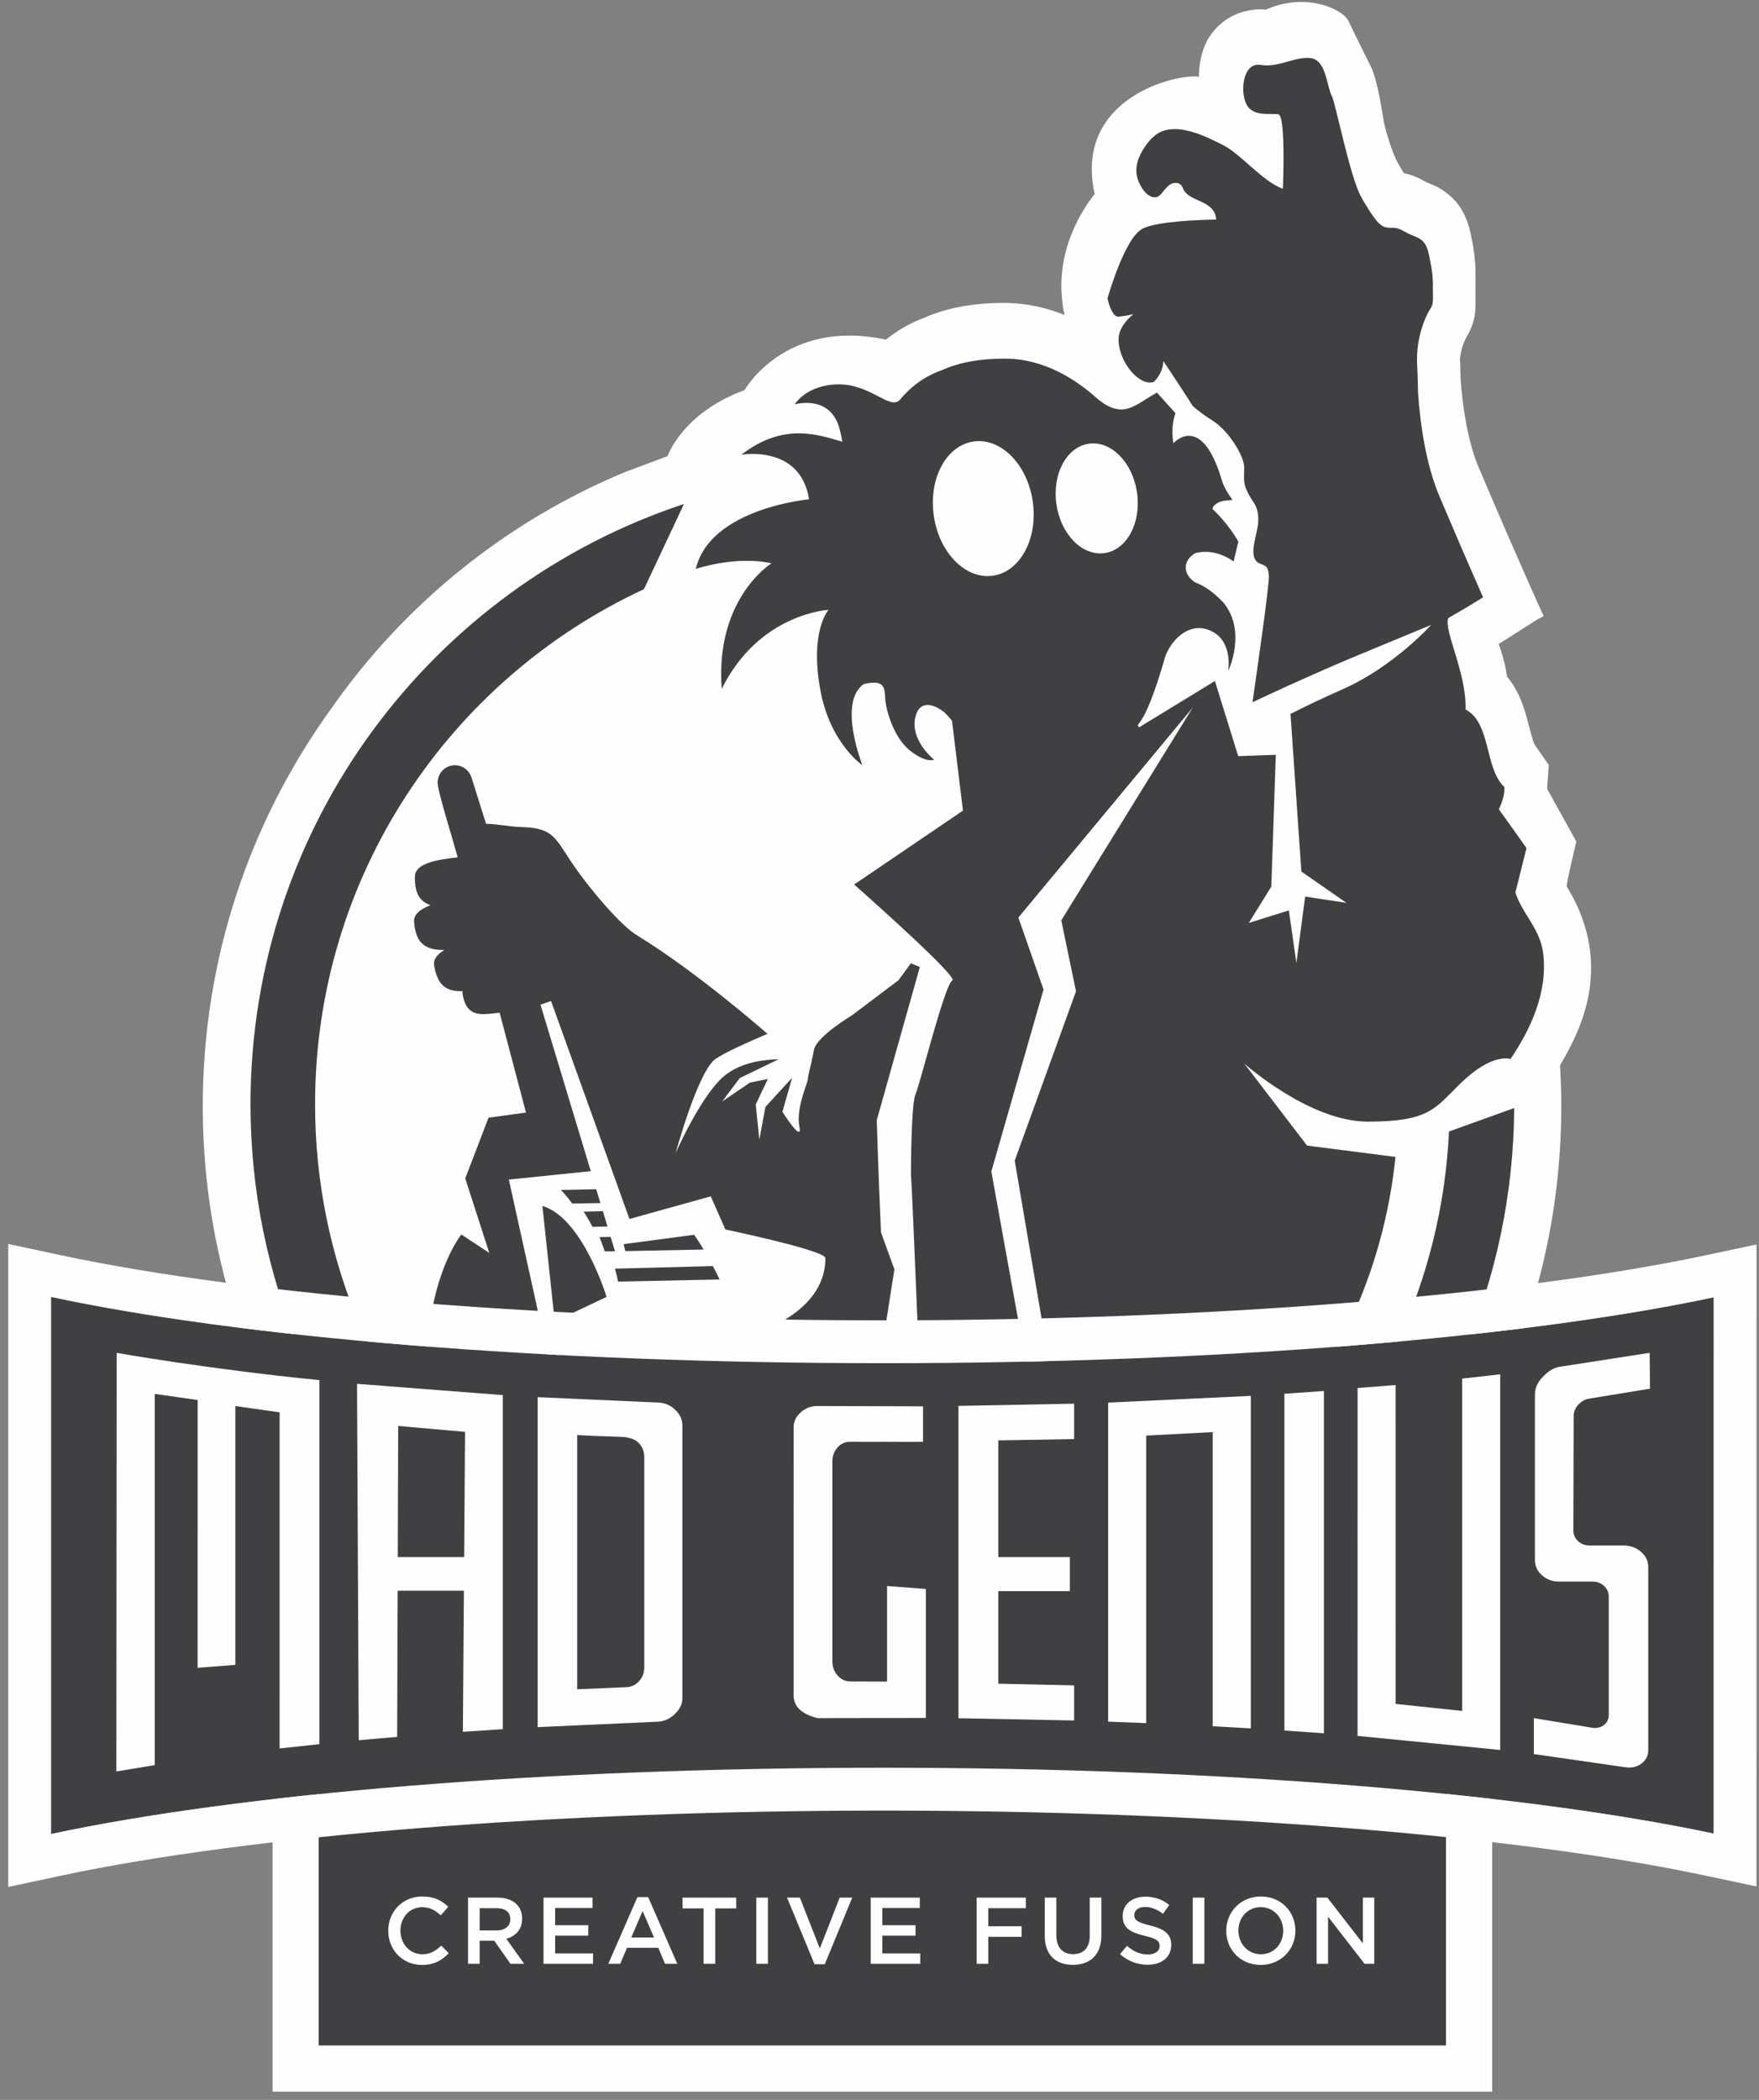 <svg xmlns="http://www.w3.org/2000/svg" width="186" height="222" viewBox="0 0 186 222">
  <rect x="0" y="0" width="186" height="222" fill="#808080" stroke="none"/>
  <g fill="none" fill-rule="evenodd" transform="translate(.867 .207)">
    <path fill="#FEFEFE" d="M164.803,93.512 C170.258,102.363 165.588,109.749 164.095,112.434 C164.179,113.858 164.227,115.292 164.227,116.738 C164.227,156.406 132.07,188.564 92.401,188.564 C52.733,188.564 20.575,156.406 20.575,116.738 C20.575,101.01 25.634,86.466 34.208,74.636 C41.913,63.635 52.655,54.917 65.222,49.699 L69.719,48.017 C69.719,48.017 71.283,43.444 77.865,41.033 C77.865,41.033 82.134,33.412 92.812,35.7 C93.891,34.827 95.237,33.987 96.873,33.383 C99.215,32.35 102.005,31.812 105.324,31.818 C107.704,31.829 109.835,32.337 111.708,33.096 C111.685,32.997 111.67,32.925 111.661,32.887 L111.512,32.163 L111.52,32.09 C110.625,26.266 113.73,21.745 114.884,20.3 C112.632,10.082 123.639,7.545 125.913,7.905 C125.913,7.892 125.911,7.877 125.911,7.863 C125.929,6.641 126.091,5.387 126.853,3.939 C129.044,0.34 132.809,0.782 132.992,0.814 C137.241,-1.084 141.131,0.77 141.718,2.006 C142.302,3.241 144.158,6.969 144.158,6.969 C144.402,7.522 144.484,7.885 144.616,8.323 C144.754,8.853 144.877,9.4 144.993,9.973 C145.17,10.874 145.332,11.835 145.466,12.72 L145.526,12.949 C145.526,12.949 145.551,13.076 145.627,13.37 C145.702,13.662 145.821,14.085 145.967,14.553 C146.245,15.477 146.701,16.627 146.991,17.102 C147.221,17.5 147.426,17.837 147.592,18.102 C147.783,18.14 147.973,18.185 148.157,18.243 C148.854,18.456 149.422,18.742 149.969,19.06 C149.969,19.065 150.05,19.084 150.811,19.418 C151.531,19.706 152.967,20.661 153.709,21.996 C154.217,22.86 154.478,23.717 154.653,24.544 C155.093,26.562 155.173,27.933 155.153,28.94 C155.153,29.218 155.162,29.517 155.162,29.895 C155.157,29.994 155.154,30.118 155.151,30.253 C155.156,30.467 155.157,30.671 155.153,30.859 C155.153,31.136 155.162,31.434 155.162,31.812 C155.125,32.443 155.253,33.805 154.08,35.633 L154.093,35.643 C154.028,35.774 153.929,35.991 153.831,36.266 C153.697,36.648 153.576,37.141 153.514,37.689 C153.544,38.398 153.568,39.131 153.58,39.892 C153.78,42.779 154.37,46.622 155.488,49.194 C158.157,55.491 160.054,59.762 160.06,59.774 L161.659,63.382 L162.359,64.923 L161.659,65.299 L158.334,67.418 C158.317,67.433 158.058,67.599 157.61,67.872 C157.92,68.752 158.295,69.911 158.487,71.326 C158.827,71.73 159.113,72.144 159.338,72.54 C159.975,73.653 160.291,74.661 160.537,75.523 C160.922,77.013 161.239,78.159 161.371,78.457 L162.902,80.665 L162.728,83.186 L165.819,88.764 C165.819,88.764 164.709,93.362 164.803,93.512 Z"/>
    <path fill="#404042" d="M152.354,119.412 C150.848,151.202 124.599,176.515 92.437,176.515 C59.306,176.515 32.449,149.657 32.449,116.526 C32.449,92.403 46.69,71.609 67.221,62.084 L71.456,53.076 C44.833,61.875 25.622,86.955 25.622,116.526 C25.622,153.428 55.536,183.342 92.437,183.342 C129.202,183.342 159.028,153.646 159.247,116.933 L152.355,119.412 L152.354,119.412 Z"/>
    <path fill="#404042" d="M58.152,141.372 L58.883,147.559 L58.215,148.394 L52.978,124.671 L52.946,124.556 L52.953,124.555 L52.939,124.495 L52.943,124.495 L52.939,124.476 L52.972,124.492 L61.603,123.608 L56.282,106.001 L57.404,105.623 L65.694,128.662 L74.289,126.269 L75.835,129.772 C75.835,129.772 86.414,131.985 86.414,132.796 C86.414,142.811 64.757,144.437 58.152,141.372 L58.152,141.372 Z M93.707,133.99 L92.289,130.077 C92.007,123.799 91.844,118.209 91.844,118.209 L96.398,102.027 L95.451,101.631 L94.132,103.431 L89.251,107.111 C89.251,107.111 85.46,109.378 85.203,110.786 C84.947,112.198 84.561,113.481 84.561,113.865 C84.561,114.249 83.277,116.946 83.661,118.872 C84.047,120.79 81.867,117.329 81.867,117.329 L82.891,113.738 L80.071,116.816 L79.426,120.281 L79.045,116.558 L80.327,113.865 L78.428,114.247 L75.489,116.25 L77.36,113.761 L81.463,111.78 C80.238,111.792 77.681,112 75.84,113.439 C73.339,115.394 70.577,121.691 70.577,121.691 C70.577,121.691 72.948,112.971 74.824,111.72 C75.889,111.011 78.264,109.947 80.121,109.161 L80.112,109.155 C80.139,109.147 80.156,109.143 80.179,109.136 C80.215,109.12 80.251,109.105 80.288,109.09 C80.135,108.956 72.881,102.59 66.557,98.715 L66.564,98.708 C64.906,97.835 61.228,93.488 59.464,90.797 C57.7,88.102 57.44,87.313 54.141,87.223 C53.082,87.193 51.859,86.92 50.528,86.881 L48.973,81.928 C48.973,81.928 48.963,81.919 48.961,81.917 C48.644,81.021 47.693,80.503 46.761,80.755 C45.817,81.011 45.254,81.958 45.454,82.902 L45.45,82.918 C45.617,83.853 46.201,85.877 46.75,87.718 C46.959,88.42 47.223,89.349 47.528,90.434 C45.472,90.657 43.047,91.022 43.009,92.434 C42.964,94.219 43.503,95.081 44.656,95.487 C43.61,95.9 42.842,96.455 42.916,97.267 C43.095,99.293 43.892,100.045 45.427,100.196 C45.586,100.212 45.834,100.22 46.123,100.223 C45.393,100.668 44.923,101.2 45.036,101.862 C45.379,103.87 46.234,104.555 47.776,104.582 C47.85,104.583 47.952,104.579 48.055,104.575 C48.037,104.676 48.031,104.779 48.049,104.888 C48.318,106.453 48.986,106.984 50.189,107.007 C50.496,107.013 51.156,106.958 51.965,106.856 C53.047,110.931 54.052,114.751 54.752,117.41 L50.79,117.958 L48.329,124.378 L50.872,132.253 L47.915,130.303 C45.69,133.318 44.306,138.897 44.479,142.512 C53.713,159.517 71.726,171.061 92.437,171.061 C93.492,171.061 94.539,171.027 95.579,170.969 C94.593,163.833 93.55,150.333 92.815,139.683 L93.707,133.99 Z"/>
    <path fill="#404042" d="M64.162 133.912C64.314 134.458 64.421 134.909 64.486 135.28L75.23 135.059C74.996 134.58 74.757 134.108 74.513 133.643L64.162 133.912zM73.534 131.892C73.211 131.348 72.879 130.832 72.539 130.334L65.075 131.325 65.253 132.059 73.534 131.892zM62.622 126.984L62.178 125.514 59.054 125.585 58.443 125.587C58.762 125.924 59.183 126.407 59.643 127.025L62.622 126.984zM61.778 129.491L63.37 129.458 62.879 127.833 60.844 127.887C61.161 128.369 61.477 128.903 61.778 129.491M63.082 132.089L64.162 132.08 63.702 130.559 62.525 130.577C62.625 130.816 62.995 131.836 63.082 132.089M56.486 127.287L57.793 139.5 63.272 136.899C63.237 136.76 60.698 128.514 56.486 127.287M162.312 100.58C161.984 97.927 160.049 96.363 159.376 94.138L160.547 89.449C160.547 89.449 158.607 86.71 157.625 85.35 157.625 85.35 158.283 84.058 158.21 83.004 156.093 81.024 156.813 76.202 154.103 74.803 154.236 70.971 151.773 66.464 152.272 65.137 154.478 63.88 155.955 62.938 155.955 62.938 155.955 62.938 154.037 58.618 151.353 52.287 149.892 48.843 149.312 44.586 149.084 41.41 149.066 40.351 149.034 39.322 148.986 38.444 148.8 35.2 150.109 32.81 150.427 32.359 150.741 31.907 150.651 31.23 150.651 30.24 150.651 29.247 150.651 28.751 150.244 26.768 149.841 24.785 148.937 25.012 147.767 24.333 146.592 23.656 146.504 23.973 145.739 23.838 144.968 23.701 144.338 22.801 143.122 20.726 141.909 18.654 140.349 10.653 139.966 9.953 139.424 8.959 139.381 6.163 137.754 5.939 136.135 5.713 134.333 6.977 132.437 6.657 130.545 6.344 130.228 9.502 130.951 10.854 131.67 12.207 133.566 11.712 134.333 11.889 135.096 12.07 134.805 19.663 134.78 19.746 132.648 19.011 130.216 15.93 128.336 15.068 127.276 14.572 123.189 12.198 121.071 14.287 120.953 14.353 120.586 14.774 120.53 14.849 118.792 17.086 119.229 18.51 119.784 19.506 120.344 20.497 121.279 21.059 121.897 20.309 122.526 19.566 122.825 19.129 123.45 19.129 124.036 19.129 124.181 19.608 124.239 19.746 124.838 21.188 127.595 20.894 127.739 23.003 126.058 23.03 121.527 23.178 119.965 23.96 118.036 24.926 116.241 31.34 116.241 31.34 116.241 31.34 116.657 33.339 117.414 33.27 117.871 33.229 118.473 33.138 118.987 32.996 118.166 33.673 117.414 34.59 117.414 35.684 117.414 38.097 119.662 40.696 121.137 40.167 121.137 40.167 122.075 39.382 122.152 37.962 122.152 37.962 124.999 42.248 125.221 42.673 125.817 43.235 126.578 43.761 127.467 44.338 129.041 45.366 130.698 47.966 130.698 49.226 130.698 50.489 130.541 50.804 131.093 51.907 131.253 52.228 131.439 52.505 131.612 52.788 132.123 53.491 132.215 54.164 132.177 55.061 132.169 55.347 131.996 56.08 131.803 56.992 131.791 57.049 131.781 57.101 131.77 57.156 131.577 58.107 131.59 59.103 132.371 59.38 132.561 59.447 132.704 59.504 132.817 59.564 132.83 59.572 132.842 59.579 132.854 59.587 133.178 59.774 133.214 59.996 133.306 60.58 133.426 61.341 131.72 73.019 131.572 74.031 132.218 73.727 133.147 73.294 134.271 72.778L135.386 72.269C137.549 71.287 140.208 70.109 142.848 69.013 148.937 66.491 150.468 65.856 150.468 65.856 150.468 65.856 146.504 70.279 141.096 72.667 138.941 73.616 137.072 74.52 135.593 75.268L136.743 91.934 141.511 95.244 137.141 94.579 136.216 101.601 135.419 96.039 131.181 97.365 133.564 93.523 134.039 79.592 130.064 79.732 127.599 71.791 119.57 76.693C119.496 76.551 119.448 76.449 119.448 76.449L119.84 75.888C120.212 75.36 121.128 73.504 122.375 69.116 123.197 67.081 125.167 65.453 127.296 66.546 129.551 67.706 129.002 70.748 129.002 70.748 129.002 70.748 131.024 66.538 128.483 63.476 127.073 62.011 126.168 61.639 125.509 61.358 125.504 61.355 124.518 60.792 124.518 59.792 124.518 58.811 125.459 58.306 125.502 58.283 125.814 58.19 126.167 58.136 126.557 58.133 128.013 58.12 129.151 58.841 129.577 59.154L130.079 57.044C129.057 55.277 127.798 54.024 127.341 53.604 127.367 53.489 127.408 53.392 127.458 53.307 127.584 53.166 127.772 52.998 128.087 52.864 128.121 52.852 128.144 52.841 128.179 52.839 128.356 52.77 128.569 52.722 128.81 52.71 128.845 52.71 128.871 52.702 128.908 52.692 129.112 52.684 129.282 52.66 129.453 52.638 128.953 51.945 128.54 51.267 128.333 50.566 126.179 43.261 123.208 46.656 123.208 46.656 123.208 46.656 122.875 45 123.428 43.475L121.47 41.296C120.31 41.947 119.324 42.723 118.397 42.983 117.102 43.346 115.984 42.619 115.146 41.921 112.862 39.871 109.495 37.708 105.41 37.708 102.503 37.708 100.358 38.182 98.699 38.938 96.575 39.691 95.232 40.935 94.311 42.033 93.287 43.249 91.234 40.367 87.712 40.428 84.381 40.491 83.166 42.545 83.166 42.545 83.166 42.545 86.91 41.43 87.903 45.11 88.06 45.69 88.208 46.493 88.208 46.493 85.674 45.769 82.028 44.393 77.522 47.868 77.522 47.868 83.77 46.752 84.685 52.58 84.685 52.58 74.239 53.511 72.706 59.938 72.706 59.938 76.929 58.499 80.71 59.348 80.141 59.721 74.772 63.485 75.449 72.619 79.413 64.623 86.747 64.265 86.747 64.265 86.747 64.265 84.694 66.509 85.906 72.893 86.954 78.408 90.326 80.69 90.326 80.69 90.326 80.69 87.678 74.026 90.474 72.111 92.978 71.517 92.628 72.809 92.76 73.929 92.898 75.052 93.662 77.806 95.376 79.156 97.092 80.512 97.904 80.103 97.904 80.103 97.904 80.103 95.238 77.985 95.961 75.463 96.456 73.741 97.931 74.262 98.993 75.096 99.36 75.453 99.798 75.975 99.798 75.975L100.958 85.489 89.453 93.302C92.188 95.727 100.49 103.158 99.832 103.452 99.048 103.803 96.375 114.551 95.934 115.511 95.493 116.474 95.458 123.056 95.458 123.931 95.542 125.036 95.827 131.667 96.155 139.637 96.666 152.053 97.281 167.718 97.403 170.835 102.463 170.379 107.325 169.229 111.891 167.484L103.958 123.642 109.478 104.407 106.816 96.795 125.256 74.595 111.356 97.089 112.911 104.597 106.432 122.499 113.945 166.652C131.741 159.006 144.653 142.163 146.69 122.102L137.344 120.903 130.703 112.228C130.703 112.228 137.577 118.371 143.758 118.371 150.226 118.371 150.83 117.018 153.519 114.376 156.933 111.022 158.852 111.755 158.852 111.755 160.878 108.763 162.825 104.814 162.312 100.58"/>
    <path fill="#FEFEFE" d="M108.337 52.8C108.908 56.718 107.026 60.237 104.136 60.654 101.245 61.077 98.439 58.242 97.875 54.321 97.306 50.4 99.185 46.885 102.075 46.468 104.964 46.043 107.773 48.885 108.337 52.8M119.364 51.858C119.829 55.057 118.292 57.923 115.944 58.263 113.588 58.608 111.302 56.3 110.841 53.105 110.378 49.908 111.91 47.044 114.264 46.702 116.617 46.358 118.898 48.672 119.364 51.858"/>
    <polygon fill="#404042" points="32.833 216.043 152.037 216.043 152.037 177.862 32.833 177.862"/>
    <path fill="#FEFEFE" d="M156.916,172.983 L148.034,172.983 L28.83,172.983 L27.954,172.983 L27.954,177.863 L27.954,216.043 L27.954,220.922 L32.833,220.922 L152.037,220.922 L156.916,220.922 L156.916,216.043 L156.916,177.863 L156.916,172.983 Z M32.833,216.043 L152.037,216.043 L152.037,177.863 L32.833,177.863 L32.833,216.043 Z"/>
    <path fill="#404042" d="M92.539,143.908 C56.413,143.908 24.387,141.15 4.53,136.904 L4.53,193.679 C24.387,189.434 56.413,186.676 92.539,186.676 C128.54,186.676 160.465,189.414 180.338,193.633 L180.342,136.949 C160.469,141.169 128.542,143.908 92.539,143.908"/>
    <path fill="#FEFEFE" d="M0,131.303 L0,136.905 L0,193.679 L0,199.281 L5.478,198.11 C25.697,193.787 58.243,191.207 92.539,191.207 C126.699,191.207 159.169,193.771 179.396,198.066 L184.868,199.227 L184.868,193.634 L184.872,136.95 L184.872,131.356 L179.4,132.518 C159.171,136.814 126.699,139.378 92.539,139.378 C58.24,139.378 25.694,136.797 5.478,132.474 L0,131.303 Z M4.53,136.905 C24.387,141.151 56.413,143.908 92.539,143.908 C128.542,143.908 160.469,141.169 180.342,136.949 L180.338,193.633 C160.465,189.414 128.54,186.676 92.539,186.676 C56.413,186.676 24.387,189.434 4.53,193.679 L4.53,136.905 L4.53,136.905 Z"/>
    <path fill="#FEFEFE" d="M85.526,148.438 L85.521,148.436 C84.84,148.452 84.284,148.671 83.79,149.115 C83.284,149.582 83.056,150.084 83.052,150.709 L83.05,179.039 C83.06,180.146 83.81,180.99 85.588,181.433 L97.034,181.413 L97.034,167.779 L92.933,167.465 L92.933,177.571 L92.628,177.569 L89.058,177.556 C88.531,177.556 88.047,177.33 87.697,176.917 C87.335,176.514 87.15,176.004 87.15,175.442 L87.15,154.29 C87.15,153.73 87.335,153.218 87.694,152.816 C88.045,152.409 88.526,152.209 89.051,152.216 C89.122,152.216 89.393,152.211 89.549,152.216 C89.857,152.226 92.325,152.216 92.947,152.216 C93.871,152.216 95.131,152.238 96.737,152.216 L96.737,148.47 C93.698,148.459 88.646,148.448 85.585,148.438 L85.526,148.438 Z"/>
    <polygon fill="#FEFEFE" points="112.712 151.931 112.712 148.188 100.48 148.424 100.48 181.443 112.712 181.68 112.712 177.968 104.694 177.792 104.694 168.007 112.263 168.007 112.263 164.403 104.694 164.403 104.694 152.071"/>
    <polygon fill="#FEFEFE" points="131.395 182.516 131.395 147.364 116.309 148.074 116.309 181.806 120.337 181.958 120.337 151.563 127.369 151.192 127.369 182.29"/>
    <polygon fill="#FEFEFE" points="134.948 147.14 134.949 182.742 139.127 183.035 139.127 146.847"/>
    <polygon fill="#FEFEFE" points="142.682 183.311 157.767 184.797 157.767 145.084 153.745 145.535 153.745 180.668 146.709 179.929 146.704 146.219 142.686 146.532"/>
    <path fill="#FEFEFE" d="M171.407 186.655C171.905 186.653 172.323 186.516 172.702 186.238 173.193 185.86 173.414 185.422 173.422 184.802L173.422 165.46C173.415 164.839 173.193 164.34 172.699 163.886 172.201 163.438 171.612 163.208 170.885 163.182L167.223 163.182C166.762 163.183 166.338 163.033 166.009 162.729 165.681 162.436 165.496 162.028 165.503 161.589L165.536 149.47C165.536 149.048 165.712 148.641 166.025 148.301 166.34 147.946 166.747 147.722 167.21 147.649L173.607 146.603 173.572 142.812 164.023 144.295C163.313 144.412 162.715 144.878 162.196 145.432 161.678 145.992 161.441 146.571 161.438 147.214L161.438 164.712C161.441 165.358 161.672 165.868 162.176 166.322 162.684 166.772 163.266 166.99 163.972 166.994L167.523 166.994C167.982 166.99 168.408 167.146 168.736 167.448 169.068 167.738 169.249 168.147 169.245 168.584L169.245 181.089C169.251 181.527 169.061 181.93 168.71 182.185 168.445 182.373 168.135 182.473 167.8 182.473 167.696 182.473 167.586 182.464 167.472 182.445L161.324 181.432 161.324 185.231 170.931 186.615C171.096 186.64 171.257 186.655 171.407 186.655M32.91 184.181L32.908 145.699C21.04 144.522 11.472 142.816 11.472 142.816L11.437 187.07 15.499 186.399 15.501 147.157 20.034 147.801 20.029 176.11 24.018 175.802 24.018 148.438 28.701 149.104 28.698 184.636 32.91 184.181zM67.262 176.046C67.265 176.608 67.08 177.117 66.719 177.515 66.365 177.909 65.892 178.142 65.37 178.162L60.163 178.381 60.163 151.507 60.484 151.525C63.263 151.677 64.904 151.653 65.412 151.751 65.865 151.845 66.339 151.98 66.719 152.394 67.08 152.792 67.265 153.301 67.262 153.86L67.262 176.046zM70.541 148.844C70.029 148.353 69.446 148.102 68.739 148.067L55.989 147.5 55.989 182.384 68.739 181.808C69.443 181.769 70.159 181.399 70.642 180.843 71.11 180.304 71.284 179.919 71.29 179.299L71.288 179.299 71.29 150.486C71.284 149.865 71.053 149.342 70.541 148.844L70.541 148.844zM41.195 164.403L41.239 150.542 48.306 151.168 48.215 164.403 41.195 164.403zM36.886 146.09L37.068 183.768 41.131 183.413 41.182 167.964 48.187 167.964 48.078 182.88 52.298 182.6 52.298 147.28 36.886 146.09zM43.743 207.524C41.705 207.524 40.185 205.934 40.185 203.916 40.185 201.917 41.675 200.287 43.794 200.287 45.084 200.287 45.862 200.737 46.532 201.376L45.742 202.286C45.182 201.767 44.584 201.417 43.783 201.417 42.444 201.417 41.474 202.516 41.474 203.894 41.474 205.274 42.444 206.393 43.783 206.393 44.642 206.393 45.193 206.044 45.792 205.484L46.583 206.285C45.852 207.043 45.053 207.524 43.743 207.524M51.644 201.526L49.855 201.526 49.855 203.875 51.654 203.875C52.534 203.875 53.093 203.416 53.093 202.696 53.093 201.925 52.553 201.526 51.644 201.526L51.644 201.526zM53.113 207.404L51.394 204.964 49.855 204.964 49.855 207.404 48.625 207.404 48.625 200.407 51.744 200.407C53.353 200.407 54.342 201.256 54.342 202.626 54.342 203.786 53.653 204.484 52.673 204.756L54.562 207.404 53.113 207.404z"/>
    <polygon fill="#FEFEFE" points="61.792 201.506 57.834 201.506 57.834 203.325 61.342 203.325 61.342 204.425 57.834 204.425 57.834 206.304 61.842 206.304 61.842 207.403 56.605 207.403 56.605 200.407 61.792 200.407"/>
    <path fill="#FEFEFE" d="M67.083,201.826 L65.884,204.625 L68.292,204.625 L67.083,201.826 Z M70.751,207.403 L69.452,207.403 L68.742,205.714 L65.434,205.714 L64.715,207.403 L63.455,207.403 L66.533,200.357 L67.673,200.357 L70.751,207.403 Z"/>
    <polygon fill="#FEFEFE" points="74.763 207.403 73.524 207.403 73.524 201.546 71.305 201.546 71.305 200.407 76.983 200.407 76.983 201.546 74.763 201.546"/>
    <polygon fill="#FEFEFE" points="79.106 207.403 80.335 207.403 80.335 200.407 79.106 200.407"/>
    <polygon fill="#FEFEFE" points="87.923 200.407 89.252 200.407 86.344 207.453 85.264 207.453 82.356 200.407 83.715 200.407 85.823 205.784"/>
    <polygon fill="#FEFEFE" points="96.393 201.506 92.435 201.506 92.435 203.325 95.943 203.325 95.943 204.425 92.435 204.425 92.435 206.304 96.443 206.304 96.443 207.403 91.206 207.403 91.206 200.407 96.393 200.407"/>
    <polygon fill="#FEFEFE" points="107.612 201.526 103.634 201.526 103.634 203.435 107.163 203.435 107.163 204.554 103.634 204.554 103.634 207.404 102.405 207.404 102.405 200.407 107.612 200.407"/>
    <path fill="#FEFEFE" d="M115.592 204.375C115.592 206.464 114.412 207.513 112.583 207.513 110.765 207.513 109.606 206.464 109.606 204.435L109.606 200.407 110.834 200.407 110.834 204.385C110.834 205.684 111.504 206.384 112.604 206.384 113.693 206.384 114.363 205.724 114.363 204.435L114.363 200.407 115.592 200.407 115.592 204.375zM120.733 203.346C122.212 203.705 122.982 204.235 122.982 205.405 122.982 206.724 121.953 207.503 120.484 207.503 119.414 207.503 118.405 207.133 117.565 206.384L118.304 205.504C118.974 206.084 119.644 206.414 120.513 206.414 121.273 206.414 121.753 206.064 121.753 205.525 121.753 205.015 121.473 204.744 120.173 204.445 118.684 204.085 117.845 203.646 117.845 202.346 117.845 201.127 118.844 200.307 120.234 200.307 121.254 200.307 122.063 200.617 122.772 201.187L122.113 202.117C121.483 201.647 120.853 201.397 120.213 201.397 119.494 201.397 119.074 201.767 119.074 202.237 119.074 202.785 119.394 203.026 120.733 203.346"/>
    <polygon fill="#FEFEFE" points="125.256 207.403 126.485 207.403 126.485 200.407 125.256 200.407"/>
    <path fill="#FEFEFE" d="M132.443,201.416 C131.054,201.416 130.085,202.525 130.085,203.895 C130.085,205.265 131.074,206.394 132.464,206.394 C133.852,206.394 134.822,205.284 134.822,203.915 C134.822,202.546 133.833,201.416 132.443,201.416 M132.443,207.523 C130.295,207.523 128.796,205.894 128.796,203.915 C128.796,201.937 130.314,200.287 132.464,200.287 C134.612,200.287 136.111,201.916 136.111,203.895 C136.111,205.874 134.592,207.523 132.443,207.523"/>
    <polygon fill="#FEFEFE" points="143.243 200.407 144.452 200.407 144.452 207.403 143.423 207.403 139.564 202.426 139.564 207.403 138.355 207.403 138.355 200.407 139.494 200.407 143.243 205.244"/>
  </g>
</svg>
